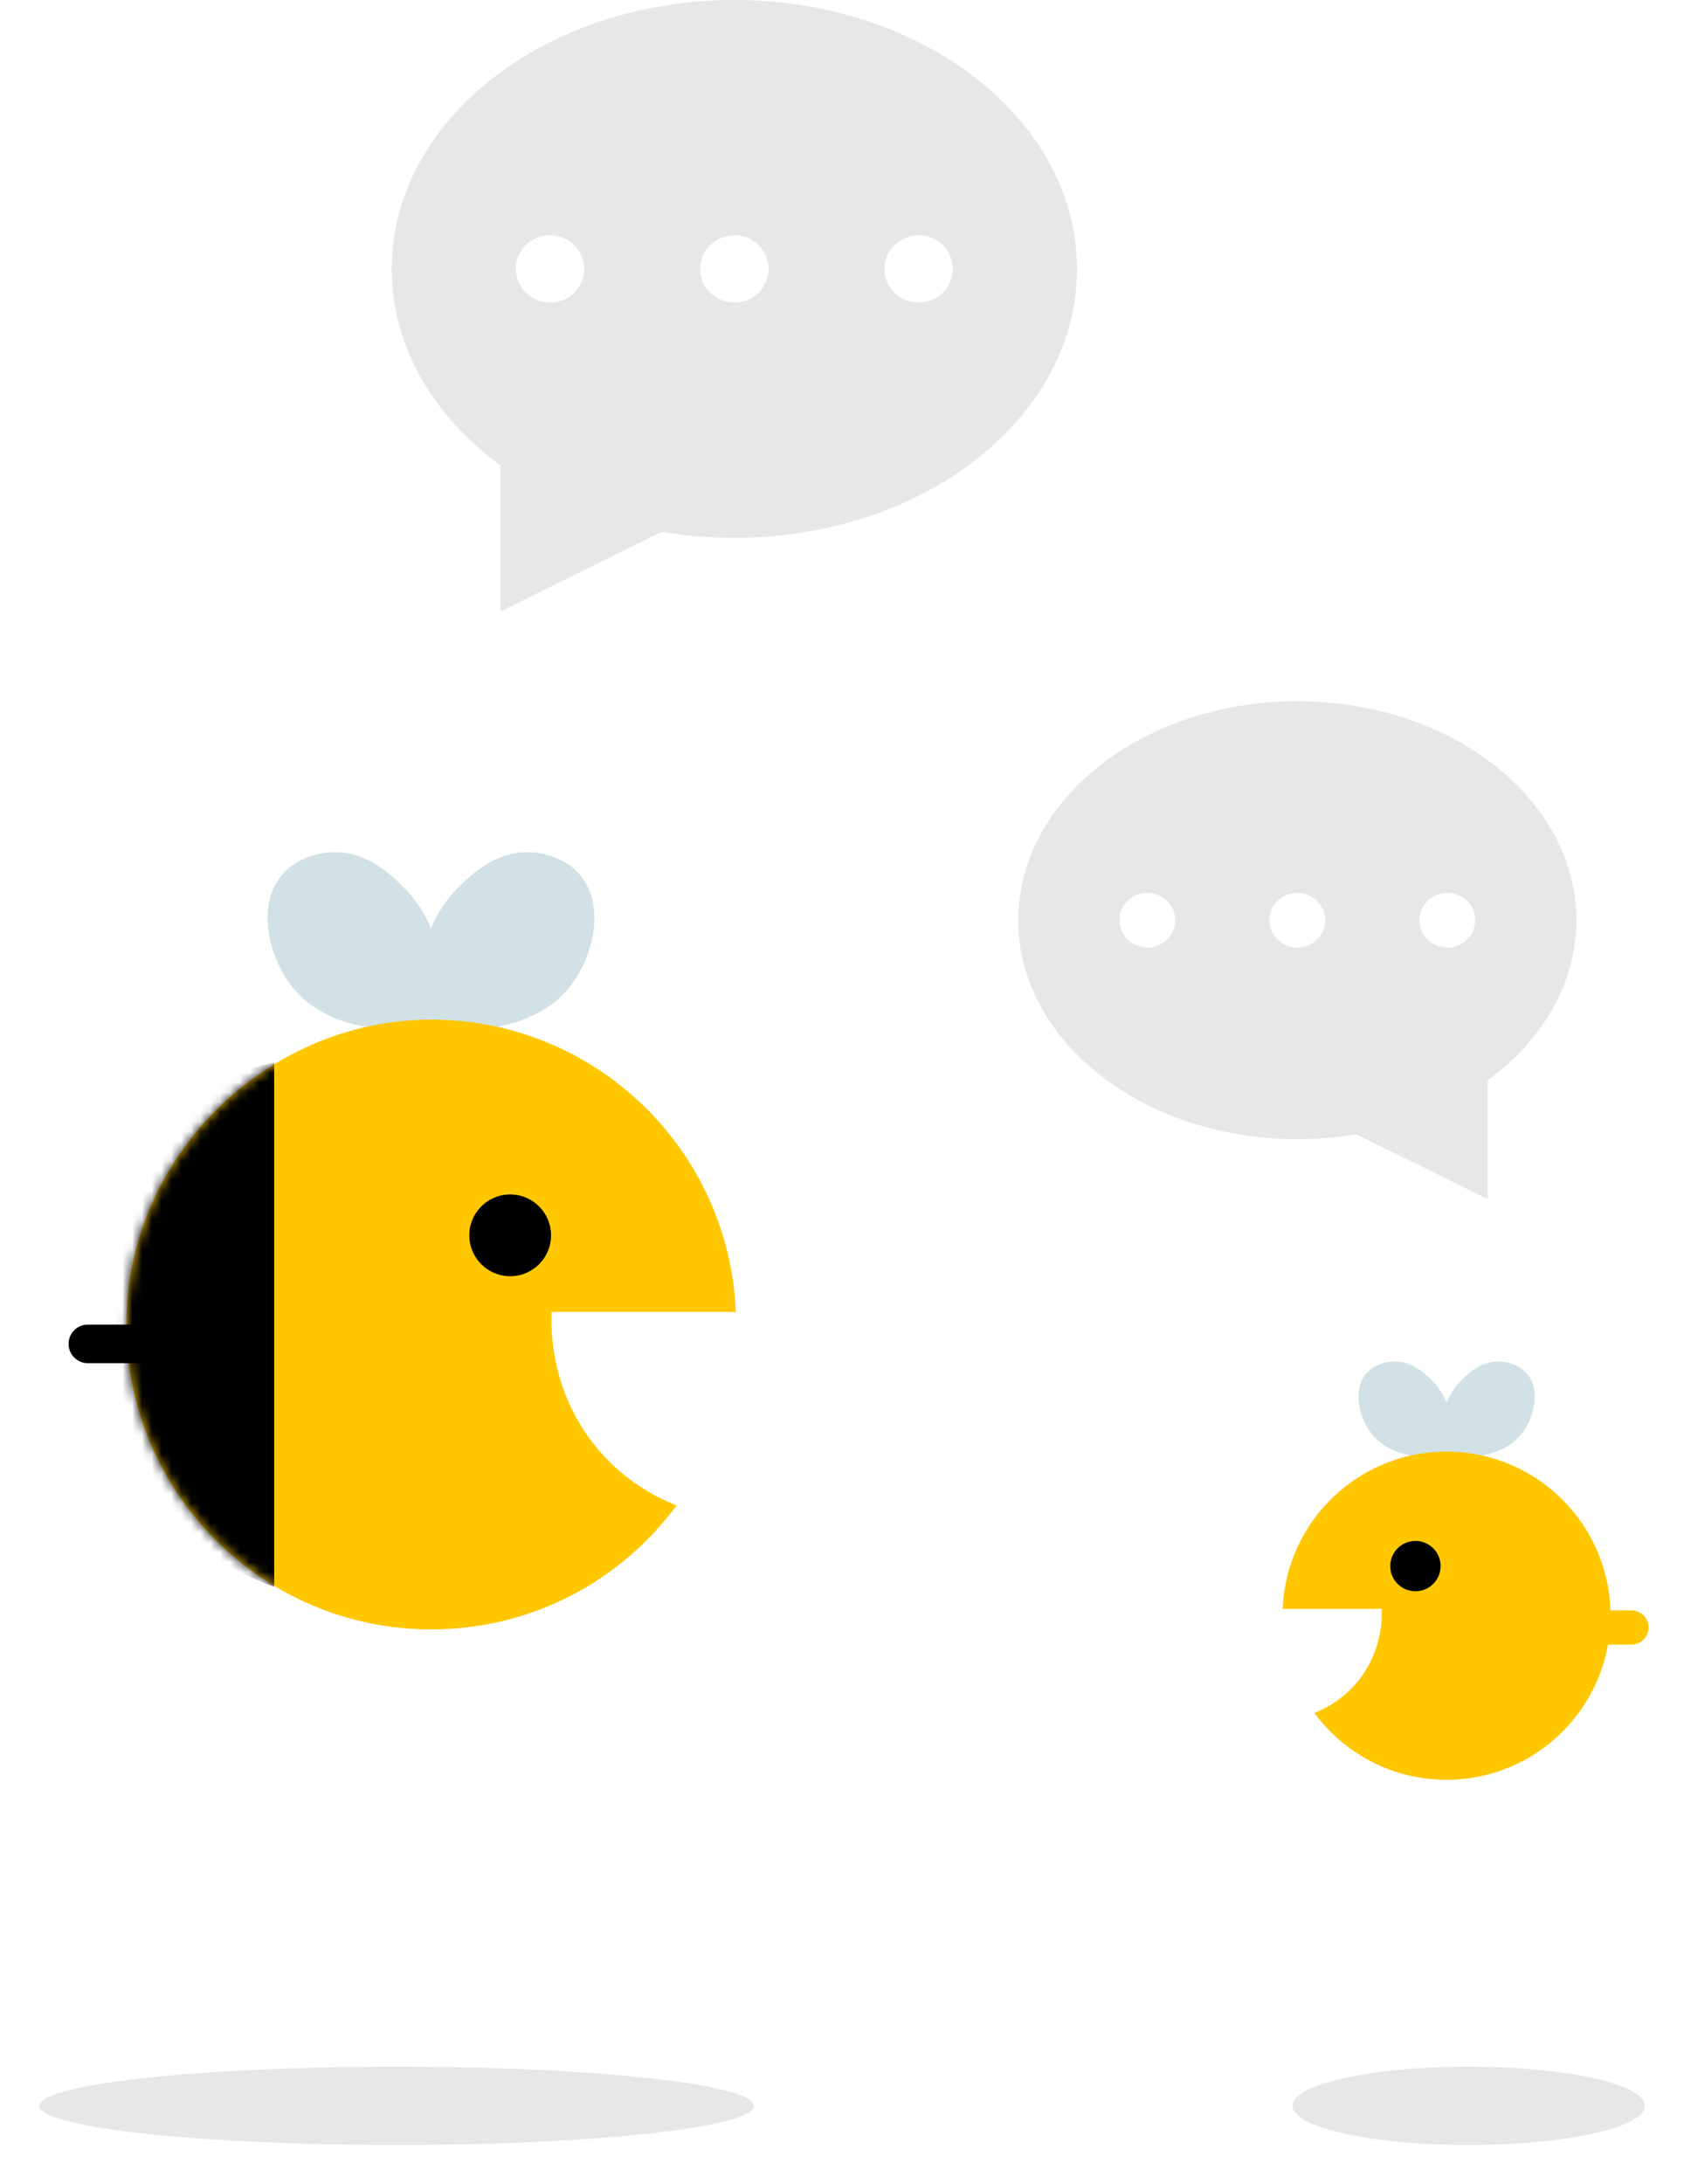 <svg width="172" height="223" viewBox="0 0 172 223" fill="none" xmlns="http://www.w3.org/2000/svg">
<path d="M41.205 90.573C44.924 94.274 45.124 99.014 45.143 100.145C45.161 102.241 44.705 103.918 44.322 105.012C43.028 105.231 41.114 105.432 38.871 105.103C36.847 104.812 32.545 104.192 29.81 100.71C27.495 97.756 26.164 92.561 28.735 89.406C30.302 87.474 32.727 87.109 33.493 87.036C37.285 86.654 40.02 89.388 41.205 90.573Z" fill="#D1E1E5"/>
<path d="M46.839 90.573C43.12 94.274 42.919 99.014 42.901 100.145C42.883 102.241 43.339 103.918 43.721 105.012C45.016 105.231 46.93 105.432 49.172 105.103C51.196 104.812 55.499 104.192 58.233 100.71C60.549 97.756 61.88 92.561 59.309 89.406C57.741 87.474 55.316 87.109 54.569 87.036C50.777 86.654 48.042 89.388 46.857 90.573H46.839Z" fill="#D1E1E5"/>
<path d="M60.696 147.509C56.175 141.803 56.266 135.549 56.339 133.945H75.153C74.479 117.355 60.805 104.101 44.051 104.101C27.297 104.101 12.912 118.029 12.912 135.221C12.912 152.413 26.859 166.36 44.051 166.36C54.333 166.36 63.431 161.383 69.1 153.707C66.493 152.668 63.321 150.809 60.696 147.509Z" fill="#FFC700"/>
<mask id="mask0_1077_13833" style="mask-type:luminance" maskUnits="userSpaceOnUse" x="12" y="104" width="64" height="63">
<path d="M60.696 147.509C56.175 141.803 56.266 135.549 56.339 133.945H75.153C74.479 117.355 60.805 104.101 44.051 104.101C27.297 104.101 12.912 118.029 12.912 135.221C12.912 152.413 26.859 166.36 44.051 166.36C54.333 166.36 63.431 161.383 69.1 153.707C66.493 152.668 63.321 150.809 60.696 147.509Z" fill="white"/>
</mask>
<g mask="url(#mask0_1077_13833)">
<path d="M28.006 108.531V162.003C28.006 162.003 13.367 157.518 12.182 142.751C10.997 128.002 13.276 118.157 17.742 113.69C22.209 109.224 28.006 108.513 28.006 108.513" fill="black"/>
</g>
<path d="M16.849 139.177H8.973C7.897 139.177 7.004 138.302 7.004 137.208C7.004 136.114 7.879 135.239 8.973 135.239H16.849C17.924 135.239 18.818 136.114 18.818 137.208C18.818 138.302 17.943 139.177 16.849 139.177Z" fill="black"/>
<path d="M52.108 130.299C54.414 130.299 56.283 128.43 56.283 126.124C56.283 123.818 54.414 121.949 52.108 121.949C49.803 121.949 47.934 123.818 47.934 126.124C47.934 128.43 49.803 130.299 52.108 130.299Z" fill="black"/>
<path fill-rule="evenodd" clip-rule="evenodd" d="M75.004 54.912C94.334 54.912 110.004 42.619 110.004 27.456C110.004 12.292 94.334 0 75.004 0C55.674 0 40.004 12.292 40.004 27.456C40.004 35.376 44.279 42.512 51.117 47.523L51.117 62.432L67.599 54.296C69.986 54.699 72.463 54.912 75.004 54.912ZM56.185 30.888C58.118 30.888 59.685 29.351 59.685 27.456C59.685 25.561 58.118 24.024 56.185 24.024C54.252 24.024 52.685 25.561 52.685 27.456C52.685 29.351 54.252 30.888 56.185 30.888ZM78.504 27.456C78.504 29.351 76.937 30.888 75.004 30.888C73.071 30.888 71.504 29.351 71.504 27.456C71.504 25.561 73.071 24.024 75.004 24.024C76.937 24.024 78.504 25.561 78.504 27.456ZM93.822 30.888C95.755 30.888 97.322 29.351 97.322 27.456C97.322 25.561 95.755 24.024 93.822 24.024C91.889 24.024 90.322 25.561 90.322 27.456C90.322 29.351 91.889 30.888 93.822 30.888Z" fill="#E6E7E8"/>
<path d="M149.273 140.915C147.268 142.902 147.158 145.454 147.158 146.074C147.158 147.205 147.395 148.116 147.596 148.699C148.289 148.827 149.328 148.918 150.531 148.754C151.625 148.59 153.94 148.262 155.417 146.384C156.657 144.798 157.386 141.99 156 140.295C155.143 139.256 153.849 139.055 153.43 139.019C151.388 138.818 149.911 140.277 149.273 140.915Z" fill="#D1E1E5"/>
<path d="M146.228 140.915C148.233 142.902 148.343 145.454 148.343 146.074C148.343 147.205 148.106 148.116 147.905 148.699C147.212 148.827 146.173 148.918 144.97 148.754C143.876 148.59 141.561 148.262 140.084 146.384C138.844 144.798 138.115 141.99 139.501 140.295C140.357 139.256 141.652 139.055 142.071 139.019C144.113 138.818 145.59 140.277 146.228 140.915Z" fill="#D1E1E5"/>
<path d="M138.77 171.561C141.213 168.48 141.159 165.126 141.122 164.269H131.004C131.369 155.335 138.716 148.207 147.74 148.207C157.001 148.207 164.494 155.718 164.494 164.961C164.494 174.205 156.983 181.716 147.74 181.716C142.216 181.716 137.312 179.036 134.249 174.897C135.653 174.332 137.348 173.33 138.77 171.561Z" fill="#FFC700"/>
<path d="M166.629 167.915H162.381C161.415 167.915 160.631 167.131 160.631 166.165C160.631 165.199 161.415 164.415 162.381 164.415H166.629C167.595 164.415 168.379 165.199 168.379 166.165C168.379 167.131 167.595 167.915 166.629 167.915Z" fill="#FFC700"/>
<path d="M144.569 162.464C145.988 162.464 147.139 161.313 147.139 159.893C147.139 158.474 145.988 157.323 144.569 157.323C143.149 157.323 141.998 158.474 141.998 159.893C141.998 161.313 143.149 162.464 144.569 162.464Z" fill="black"/>
<path fill-rule="evenodd" clip-rule="evenodd" d="M132.504 116.308C116.764 116.308 104.004 106.299 104.004 93.952C104.004 81.604 116.764 71.595 132.504 71.595C148.244 71.595 161.004 81.604 161.004 93.952C161.004 100.401 157.523 106.212 151.955 110.292L151.955 122.433L138.533 115.807C136.59 116.136 134.573 116.308 132.504 116.308ZM147.827 96.746C146.253 96.746 144.977 95.495 144.977 93.952C144.977 92.408 146.253 91.157 147.827 91.157C149.401 91.157 150.677 92.408 150.677 93.952C150.677 95.495 149.401 96.746 147.827 96.746ZM129.654 93.952C129.654 95.495 130.93 96.746 132.504 96.746C134.078 96.746 135.354 95.495 135.354 93.952C135.354 92.408 134.078 91.157 132.504 91.157C130.93 91.157 129.654 92.408 129.654 93.952ZM117.181 96.746C115.607 96.746 114.331 95.495 114.331 93.952C114.331 92.408 115.607 91.157 117.181 91.157C118.755 91.157 120.031 92.408 120.031 93.952C120.031 95.495 118.755 96.746 117.181 96.746Z" fill="#E6E7E8"/>
<g filter="url(#filter0_f_1077_13833)">
<ellipse cx="40.504" cy="215" rx="36.5" ry="4" fill="#E6E7E8"/>
</g>
<g filter="url(#filter1_f_1077_13833)">
<ellipse cx="150.004" cy="215" rx="18" ry="4" fill="#E6E7E8"/>
</g>
<defs>
<filter id="filter0_f_1077_13833" x="0.004" y="207" width="81" height="16" filterUnits="userSpaceOnUse" color-interpolation-filters="sRGB">
<feFlood flood-opacity="0" result="BackgroundImageFix"/>
<feBlend mode="normal" in="SourceGraphic" in2="BackgroundImageFix" result="shape"/>
<feGaussianBlur stdDeviation="2" result="effect1_foregroundBlur_1077_13833"/>
</filter>
<filter id="filter1_f_1077_13833" x="128.004" y="207" width="44" height="16" filterUnits="userSpaceOnUse" color-interpolation-filters="sRGB">
<feFlood flood-opacity="0" result="BackgroundImageFix"/>
<feBlend mode="normal" in="SourceGraphic" in2="BackgroundImageFix" result="shape"/>
<feGaussianBlur stdDeviation="2" result="effect1_foregroundBlur_1077_13833"/>
</filter>
</defs>
</svg>

